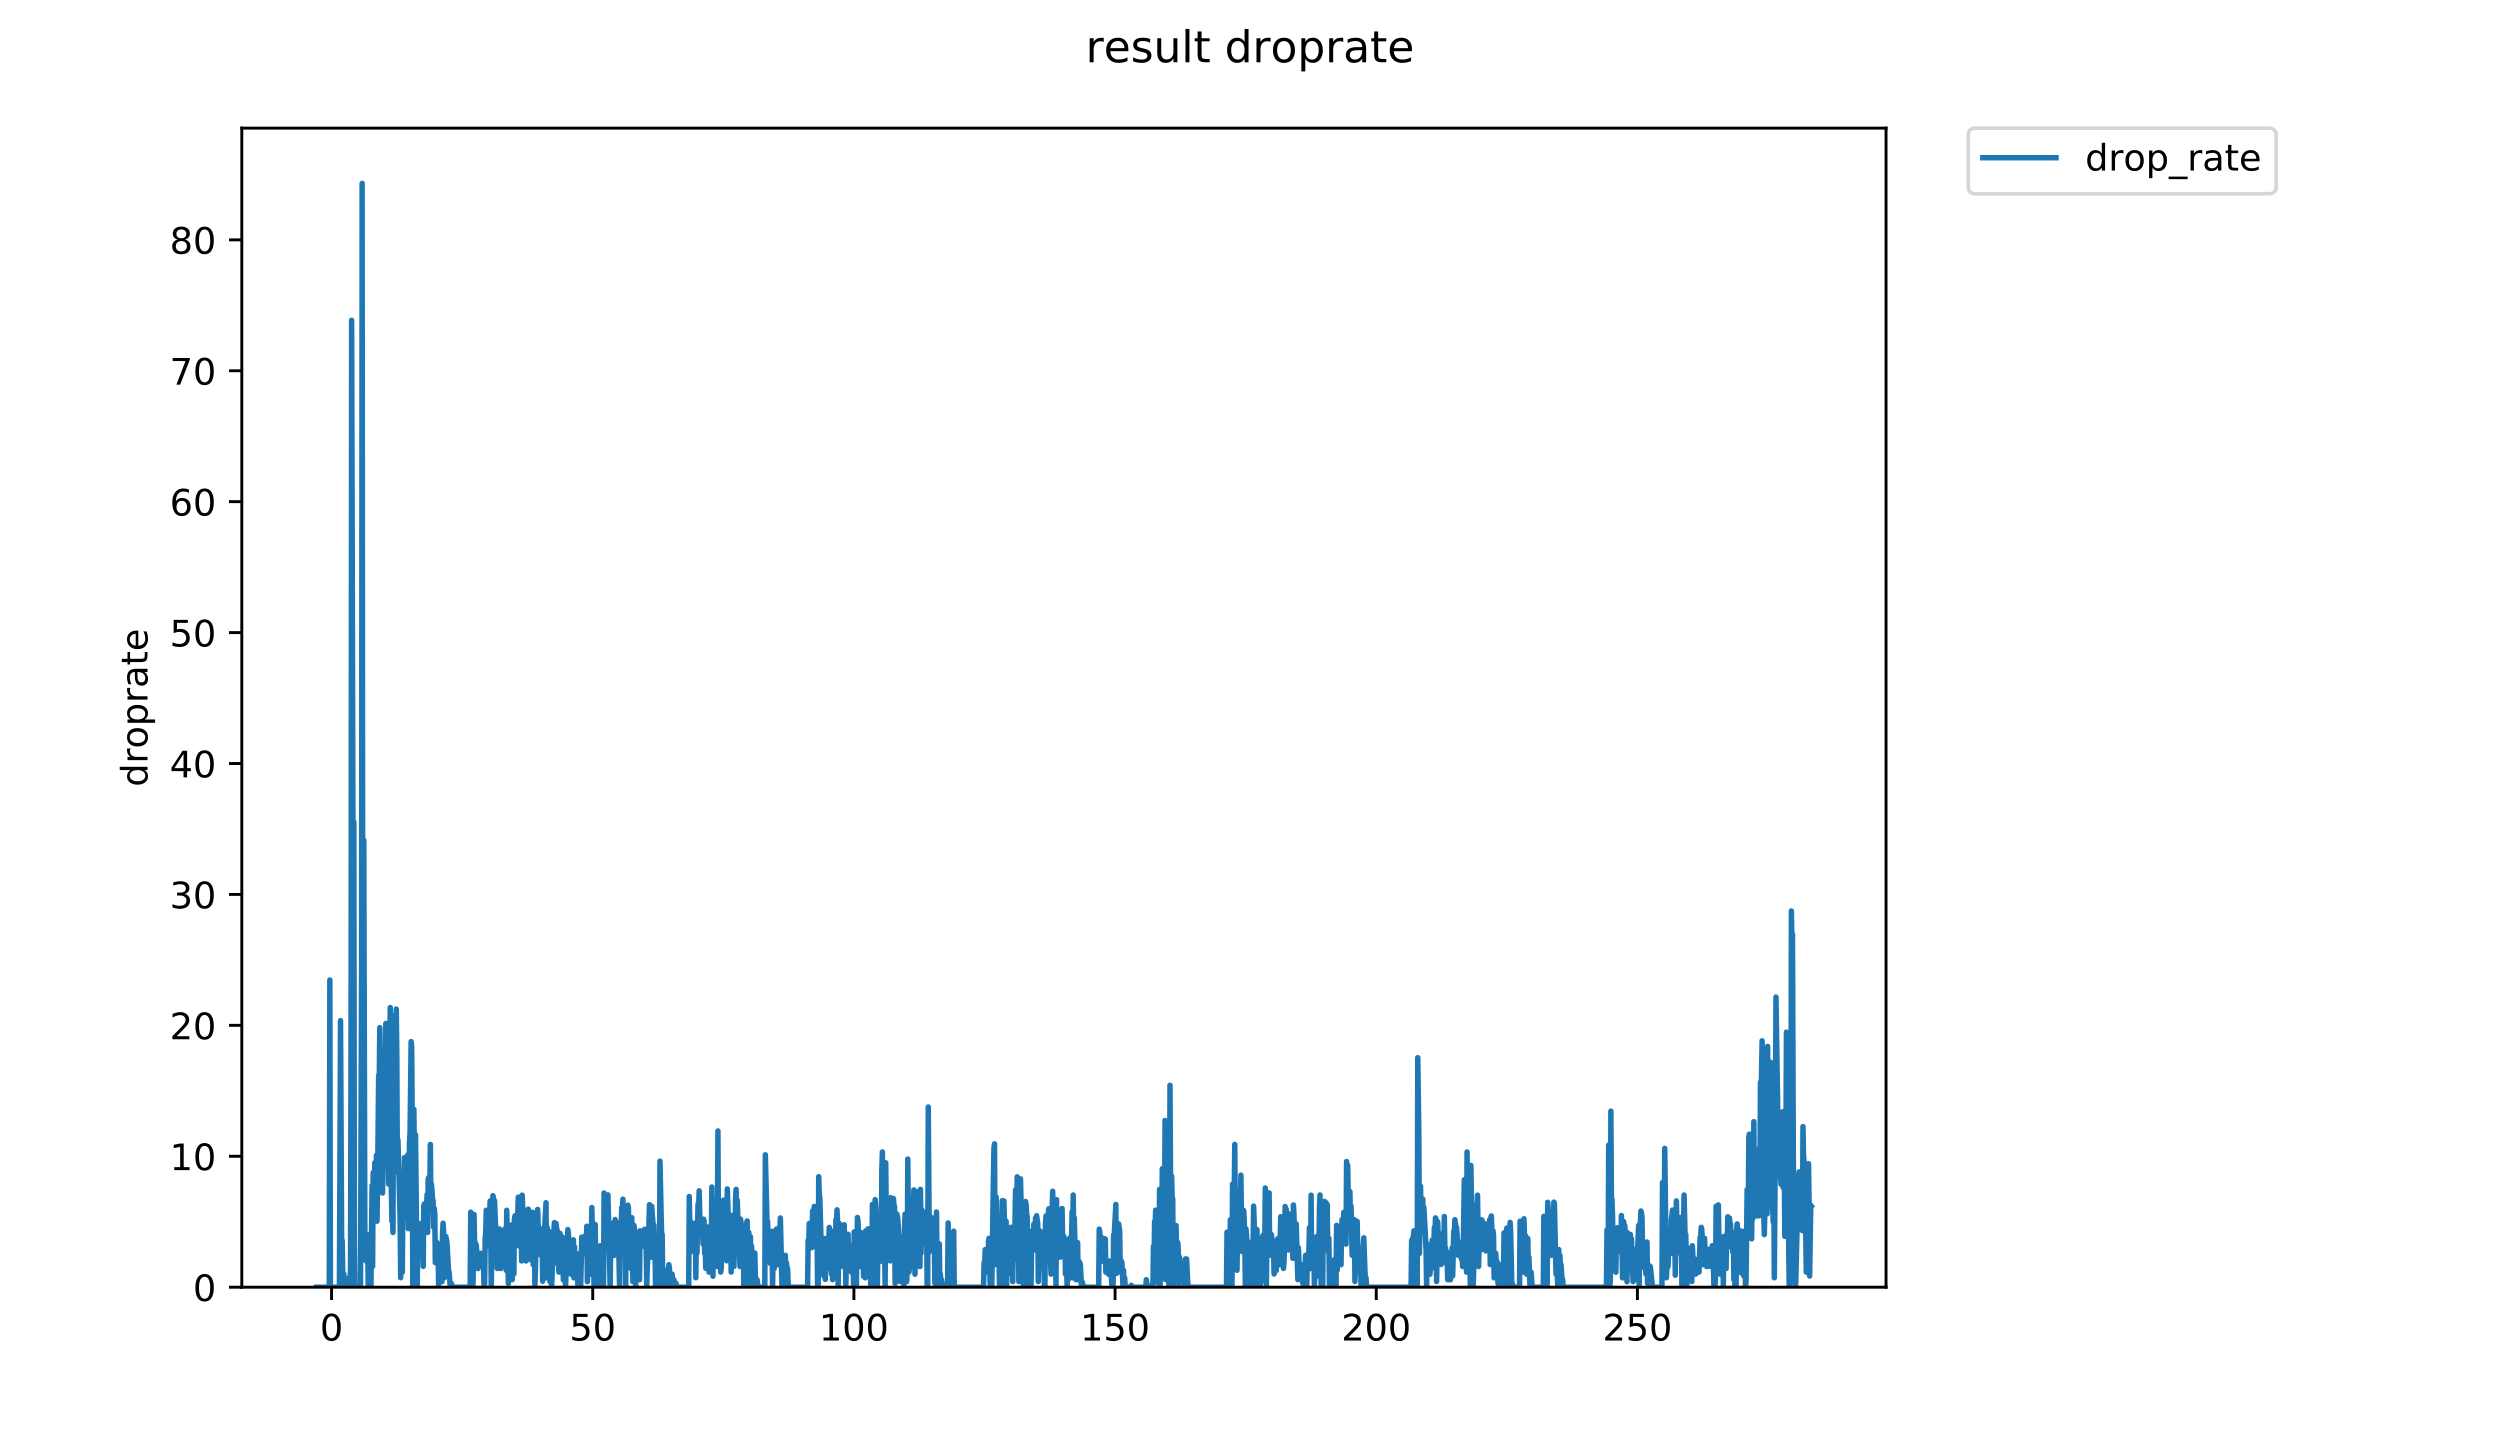 <?xml version="1.0" encoding="utf-8" standalone="no"?>
<!DOCTYPE svg PUBLIC "-//W3C//DTD SVG 1.1//EN"
  "http://www.w3.org/Graphics/SVG/1.1/DTD/svg11.dtd">
<!-- Created with matplotlib (https://matplotlib.org/) -->
<svg height="396pt" version="1.1" viewBox="0 0 684 396" width="684pt" xmlns="http://www.w3.org/2000/svg" xmlns:xlink="http://www.w3.org/1999/xlink">
 <defs>
  <style type="text/css">
*{stroke-linecap:butt;stroke-linejoin:round;}
  </style>
 </defs>
 <g id="figure_1">
  <g id="patch_1">
   <path d="M 0 396 
L 684 396 
L 684 0 
L 0 0 
z
" style="fill:#ffffff;"/>
  </g>
  <g id="axes_1">
   <g id="patch_2">
    <path d="M 66.159 352.174 
L 516.019 352.174 
L 516.019 35.062 
L 66.159 35.062 
z
" style="fill:#ffffff;"/>
   </g>
   <g id="matplotlib.axis_1">
    <g id="xtick_1">
     <g id="line2d_1">
      <defs>
       <path d="M 0 0 
L 0 3.5 
" id="mf229a79711" style="stroke:#000000;stroke-width:0.8;"/>
      </defs>
      <g>
       <use style="stroke:#000000;stroke-width:0.8;" x="90.717" xlink:href="#mf229a79711" y="352.174"/>
      </g>
     </g>
     <g id="text_1">
      <!-- 0 -->
      <defs>
       <path d="M 31.781 66.406 
Q 24.172 66.406 20.328 58.906 
Q 16.5 51.422 16.5 36.375 
Q 16.5 21.391 20.328 13.891 
Q 24.172 6.391 31.781 6.391 
Q 39.453 6.391 43.281 13.891 
Q 47.125 21.391 47.125 36.375 
Q 47.125 51.422 43.281 58.906 
Q 39.453 66.406 31.781 66.406 
z
M 31.781 74.219 
Q 44.047 74.219 50.516 64.516 
Q 56.984 54.828 56.984 36.375 
Q 56.984 17.969 50.516 8.266 
Q 44.047 -1.422 31.781 -1.422 
Q 19.531 -1.422 13.062 8.266 
Q 6.594 17.969 6.594 36.375 
Q 6.594 54.828 13.062 64.516 
Q 19.531 74.219 31.781 74.219 
z
" id="DejaVuSans-48"/>
      </defs>
      <g transform="translate(87.536 366.773)scale(0.1 -0.1)">
       <use xlink:href="#DejaVuSans-48"/>
      </g>
     </g>
    </g>
    <g id="xtick_2">
     <g id="line2d_2">
      <g>
       <use style="stroke:#000000;stroke-width:0.8;" x="162.173" xlink:href="#mf229a79711" y="352.174"/>
      </g>
     </g>
     <g id="text_2">
      <!-- 50 -->
      <defs>
       <path d="M 10.797 72.906 
L 49.516 72.906 
L 49.516 64.594 
L 19.828 64.594 
L 19.828 46.734 
Q 21.969 47.469 24.109 47.828 
Q 26.266 48.188 28.422 48.188 
Q 40.625 48.188 47.75 41.5 
Q 54.891 34.812 54.891 23.391 
Q 54.891 11.625 47.562 5.094 
Q 40.234 -1.422 26.906 -1.422 
Q 22.312 -1.422 17.547 -0.641 
Q 12.797 0.141 7.719 1.703 
L 7.719 11.625 
Q 12.109 9.234 16.797 8.062 
Q 21.484 6.891 26.703 6.891 
Q 35.156 6.891 40.078 11.328 
Q 45.016 15.766 45.016 23.391 
Q 45.016 31 40.078 35.438 
Q 35.156 39.891 26.703 39.891 
Q 22.75 39.891 18.812 39.016 
Q 14.891 38.141 10.797 36.281 
z
" id="DejaVuSans-53"/>
      </defs>
      <g transform="translate(155.81 366.773)scale(0.1 -0.1)">
       <use xlink:href="#DejaVuSans-53"/>
       <use x="63.623" xlink:href="#DejaVuSans-48"/>
      </g>
     </g>
    </g>
    <g id="xtick_3">
     <g id="line2d_3">
      <g>
       <use style="stroke:#000000;stroke-width:0.8;" x="233.628" xlink:href="#mf229a79711" y="352.174"/>
      </g>
     </g>
     <g id="text_3">
      <!-- 100 -->
      <defs>
       <path d="M 12.406 8.297 
L 28.516 8.297 
L 28.516 63.922 
L 10.984 60.406 
L 10.984 69.391 
L 28.422 72.906 
L 38.281 72.906 
L 38.281 8.297 
L 54.391 8.297 
L 54.391 0 
L 12.406 0 
z
" id="DejaVuSans-49"/>
      </defs>
      <g transform="translate(224.084 366.773)scale(0.1 -0.1)">
       <use xlink:href="#DejaVuSans-49"/>
       <use x="63.623" xlink:href="#DejaVuSans-48"/>
       <use x="127.246" xlink:href="#DejaVuSans-48"/>
      </g>
     </g>
    </g>
    <g id="xtick_4">
     <g id="line2d_4">
      <g>
       <use style="stroke:#000000;stroke-width:0.8;" x="305.084" xlink:href="#mf229a79711" y="352.174"/>
      </g>
     </g>
     <g id="text_4">
      <!-- 150 -->
      <g transform="translate(295.54 366.773)scale(0.1 -0.1)">
       <use xlink:href="#DejaVuSans-49"/>
       <use x="63.623" xlink:href="#DejaVuSans-53"/>
       <use x="127.246" xlink:href="#DejaVuSans-48"/>
      </g>
     </g>
    </g>
    <g id="xtick_5">
     <g id="line2d_5">
      <g>
       <use style="stroke:#000000;stroke-width:0.8;" x="376.54" xlink:href="#mf229a79711" y="352.174"/>
      </g>
     </g>
     <g id="text_5">
      <!-- 200 -->
      <defs>
       <path d="M 19.188 8.297 
L 53.609 8.297 
L 53.609 0 
L 7.328 0 
L 7.328 8.297 
Q 12.938 14.109 22.625 23.891 
Q 32.328 33.688 34.812 36.531 
Q 39.547 41.844 41.422 45.531 
Q 43.312 49.219 43.312 52.781 
Q 43.312 58.594 39.234 62.25 
Q 35.156 65.922 28.609 65.922 
Q 23.969 65.922 18.812 64.312 
Q 13.672 62.703 7.812 59.422 
L 7.812 69.391 
Q 13.766 71.781 18.938 73 
Q 24.125 74.219 28.422 74.219 
Q 39.75 74.219 46.484 68.547 
Q 53.219 62.891 53.219 53.422 
Q 53.219 48.922 51.531 44.891 
Q 49.859 40.875 45.406 35.406 
Q 44.188 33.984 37.641 27.219 
Q 31.109 20.453 19.188 8.297 
z
" id="DejaVuSans-50"/>
      </defs>
      <g transform="translate(366.996 366.773)scale(0.1 -0.1)">
       <use xlink:href="#DejaVuSans-50"/>
       <use x="63.623" xlink:href="#DejaVuSans-48"/>
       <use x="127.246" xlink:href="#DejaVuSans-48"/>
      </g>
     </g>
    </g>
    <g id="xtick_6">
     <g id="line2d_6">
      <g>
       <use style="stroke:#000000;stroke-width:0.8;" x="447.995" xlink:href="#mf229a79711" y="352.174"/>
      </g>
     </g>
     <g id="text_6">
      <!-- 250 -->
      <g transform="translate(438.452 366.773)scale(0.1 -0.1)">
       <use xlink:href="#DejaVuSans-50"/>
       <use x="63.623" xlink:href="#DejaVuSans-53"/>
       <use x="127.246" xlink:href="#DejaVuSans-48"/>
      </g>
     </g>
    </g>
   </g>
   <g id="matplotlib.axis_2">
    <g id="ytick_1">
     <g id="line2d_7">
      <defs>
       <path d="M 0 0 
L -3.5 0 
" id="m0afc7c6c07" style="stroke:#000000;stroke-width:0.8;"/>
      </defs>
      <g>
       <use style="stroke:#000000;stroke-width:0.8;" x="66.159" xlink:href="#m0afc7c6c07" y="352.174"/>
      </g>
     </g>
     <g id="text_7">
      <!-- 0 -->
      <g transform="translate(52.796 355.973)scale(0.1 -0.1)">
       <use xlink:href="#DejaVuSans-48"/>
      </g>
     </g>
    </g>
    <g id="ytick_2">
     <g id="line2d_8">
      <g>
       <use style="stroke:#000000;stroke-width:0.8;" x="66.159" xlink:href="#m0afc7c6c07" y="316.355"/>
      </g>
     </g>
     <g id="text_8">
      <!-- 10 -->
      <g transform="translate(46.434 320.155)scale(0.1 -0.1)">
       <use xlink:href="#DejaVuSans-49"/>
       <use x="63.623" xlink:href="#DejaVuSans-48"/>
      </g>
     </g>
    </g>
    <g id="ytick_3">
     <g id="line2d_9">
      <g>
       <use style="stroke:#000000;stroke-width:0.8;" x="66.159" xlink:href="#m0afc7c6c07" y="280.537"/>
      </g>
     </g>
     <g id="text_9">
      <!-- 20 -->
      <g transform="translate(46.434 284.336)scale(0.1 -0.1)">
       <use xlink:href="#DejaVuSans-50"/>
       <use x="63.623" xlink:href="#DejaVuSans-48"/>
      </g>
     </g>
    </g>
    <g id="ytick_4">
     <g id="line2d_10">
      <g>
       <use style="stroke:#000000;stroke-width:0.8;" x="66.159" xlink:href="#m0afc7c6c07" y="244.718"/>
      </g>
     </g>
     <g id="text_10">
      <!-- 30 -->
      <defs>
       <path d="M 40.578 39.312 
Q 47.656 37.797 51.625 33 
Q 55.609 28.219 55.609 21.188 
Q 55.609 10.406 48.188 4.484 
Q 40.766 -1.422 27.094 -1.422 
Q 22.516 -1.422 17.656 -0.516 
Q 12.797 0.391 7.625 2.203 
L 7.625 11.719 
Q 11.719 9.328 16.594 8.109 
Q 21.484 6.891 26.812 6.891 
Q 36.078 6.891 40.938 10.547 
Q 45.797 14.203 45.797 21.188 
Q 45.797 27.641 41.281 31.266 
Q 36.766 34.906 28.719 34.906 
L 20.219 34.906 
L 20.219 43.016 
L 29.109 43.016 
Q 36.375 43.016 40.234 45.922 
Q 44.094 48.828 44.094 54.297 
Q 44.094 59.906 40.109 62.906 
Q 36.141 65.922 28.719 65.922 
Q 24.656 65.922 20.016 65.031 
Q 15.375 64.156 9.812 62.312 
L 9.812 71.094 
Q 15.438 72.656 20.344 73.438 
Q 25.25 74.219 29.594 74.219 
Q 40.828 74.219 47.359 69.109 
Q 53.906 64.016 53.906 55.328 
Q 53.906 49.266 50.438 45.094 
Q 46.969 40.922 40.578 39.312 
z
" id="DejaVuSans-51"/>
      </defs>
      <g transform="translate(46.434 248.517)scale(0.1 -0.1)">
       <use xlink:href="#DejaVuSans-51"/>
       <use x="63.623" xlink:href="#DejaVuSans-48"/>
      </g>
     </g>
    </g>
    <g id="ytick_5">
     <g id="line2d_11">
      <g>
       <use style="stroke:#000000;stroke-width:0.8;" x="66.159" xlink:href="#m0afc7c6c07" y="208.899"/>
      </g>
     </g>
     <g id="text_11">
      <!-- 40 -->
      <defs>
       <path d="M 37.797 64.312 
L 12.891 25.391 
L 37.797 25.391 
z
M 35.203 72.906 
L 47.609 72.906 
L 47.609 25.391 
L 58.016 25.391 
L 58.016 17.188 
L 47.609 17.188 
L 47.609 0 
L 37.797 0 
L 37.797 17.188 
L 4.891 17.188 
L 4.891 26.703 
z
" id="DejaVuSans-52"/>
      </defs>
      <g transform="translate(46.434 212.698)scale(0.1 -0.1)">
       <use xlink:href="#DejaVuSans-52"/>
       <use x="63.623" xlink:href="#DejaVuSans-48"/>
      </g>
     </g>
    </g>
    <g id="ytick_6">
     <g id="line2d_12">
      <g>
       <use style="stroke:#000000;stroke-width:0.8;" x="66.159" xlink:href="#m0afc7c6c07" y="173.081"/>
      </g>
     </g>
     <g id="text_12">
      <!-- 50 -->
      <g transform="translate(46.434 176.88)scale(0.1 -0.1)">
       <use xlink:href="#DejaVuSans-53"/>
       <use x="63.623" xlink:href="#DejaVuSans-48"/>
      </g>
     </g>
    </g>
    <g id="ytick_7">
     <g id="line2d_13">
      <g>
       <use style="stroke:#000000;stroke-width:0.8;" x="66.159" xlink:href="#m0afc7c6c07" y="137.262"/>
      </g>
     </g>
     <g id="text_13">
      <!-- 60 -->
      <defs>
       <path d="M 33.016 40.375 
Q 26.375 40.375 22.484 35.828 
Q 18.609 31.297 18.609 23.391 
Q 18.609 15.531 22.484 10.953 
Q 26.375 6.391 33.016 6.391 
Q 39.656 6.391 43.531 10.953 
Q 47.406 15.531 47.406 23.391 
Q 47.406 31.297 43.531 35.828 
Q 39.656 40.375 33.016 40.375 
z
M 52.594 71.297 
L 52.594 62.312 
Q 48.875 64.062 45.094 64.984 
Q 41.312 65.922 37.594 65.922 
Q 27.828 65.922 22.672 59.328 
Q 17.531 52.734 16.797 39.406 
Q 19.672 43.656 24.016 45.922 
Q 28.375 48.188 33.594 48.188 
Q 44.578 48.188 50.953 41.516 
Q 57.328 34.859 57.328 23.391 
Q 57.328 12.156 50.688 5.359 
Q 44.047 -1.422 33.016 -1.422 
Q 20.359 -1.422 13.672 8.266 
Q 6.984 17.969 6.984 36.375 
Q 6.984 53.656 15.188 63.938 
Q 23.391 74.219 37.203 74.219 
Q 40.922 74.219 44.703 73.484 
Q 48.484 72.75 52.594 71.297 
z
" id="DejaVuSans-54"/>
      </defs>
      <g transform="translate(46.434 141.061)scale(0.1 -0.1)">
       <use xlink:href="#DejaVuSans-54"/>
       <use x="63.623" xlink:href="#DejaVuSans-48"/>
      </g>
     </g>
    </g>
    <g id="ytick_8">
     <g id="line2d_14">
      <g>
       <use style="stroke:#000000;stroke-width:0.8;" x="66.159" xlink:href="#m0afc7c6c07" y="101.443"/>
      </g>
     </g>
     <g id="text_14">
      <!-- 70 -->
      <defs>
       <path d="M 8.203 72.906 
L 55.078 72.906 
L 55.078 68.703 
L 28.609 0 
L 18.312 0 
L 43.219 64.594 
L 8.203 64.594 
z
" id="DejaVuSans-55"/>
      </defs>
      <g transform="translate(46.434 105.242)scale(0.1 -0.1)">
       <use xlink:href="#DejaVuSans-55"/>
       <use x="63.623" xlink:href="#DejaVuSans-48"/>
      </g>
     </g>
    </g>
    <g id="ytick_9">
     <g id="line2d_15">
      <g>
       <use style="stroke:#000000;stroke-width:0.8;" x="66.159" xlink:href="#m0afc7c6c07" y="65.624"/>
      </g>
     </g>
     <g id="text_15">
      <!-- 80 -->
      <defs>
       <path d="M 31.781 34.625 
Q 24.75 34.625 20.719 30.859 
Q 16.703 27.094 16.703 20.516 
Q 16.703 13.922 20.719 10.156 
Q 24.75 6.391 31.781 6.391 
Q 38.812 6.391 42.859 10.172 
Q 46.922 13.969 46.922 20.516 
Q 46.922 27.094 42.891 30.859 
Q 38.875 34.625 31.781 34.625 
z
M 21.922 38.812 
Q 15.578 40.375 12.031 44.719 
Q 8.5 49.078 8.5 55.328 
Q 8.5 64.062 14.719 69.141 
Q 20.953 74.219 31.781 74.219 
Q 42.672 74.219 48.875 69.141 
Q 55.078 64.062 55.078 55.328 
Q 55.078 49.078 51.531 44.719 
Q 48 40.375 41.703 38.812 
Q 48.828 37.156 52.797 32.312 
Q 56.781 27.484 56.781 20.516 
Q 56.781 9.906 50.312 4.234 
Q 43.844 -1.422 31.781 -1.422 
Q 19.734 -1.422 13.25 4.234 
Q 6.781 9.906 6.781 20.516 
Q 6.781 27.484 10.781 32.312 
Q 14.797 37.156 21.922 38.812 
z
M 18.312 54.391 
Q 18.312 48.734 21.844 45.562 
Q 25.391 42.391 31.781 42.391 
Q 38.141 42.391 41.719 45.562 
Q 45.312 48.734 45.312 54.391 
Q 45.312 60.062 41.719 63.234 
Q 38.141 66.406 31.781 66.406 
Q 25.391 66.406 21.844 63.234 
Q 18.312 60.062 18.312 54.391 
z
" id="DejaVuSans-56"/>
      </defs>
      <g transform="translate(46.434 69.424)scale(0.1 -0.1)">
       <use xlink:href="#DejaVuSans-56"/>
       <use x="63.623" xlink:href="#DejaVuSans-48"/>
      </g>
     </g>
    </g>
    <g id="text_16">
     <!-- droprate -->
     <defs>
      <path d="M 45.406 46.391 
L 45.406 75.984 
L 54.391 75.984 
L 54.391 0 
L 45.406 0 
L 45.406 8.203 
Q 42.578 3.328 38.25 0.953 
Q 33.938 -1.422 27.875 -1.422 
Q 17.969 -1.422 11.734 6.484 
Q 5.516 14.406 5.516 27.297 
Q 5.516 40.188 11.734 48.094 
Q 17.969 56 27.875 56 
Q 33.938 56 38.25 53.625 
Q 42.578 51.266 45.406 46.391 
z
M 14.797 27.297 
Q 14.797 17.391 18.875 11.75 
Q 22.953 6.109 30.078 6.109 
Q 37.203 6.109 41.297 11.75 
Q 45.406 17.391 45.406 27.297 
Q 45.406 37.203 41.297 42.844 
Q 37.203 48.484 30.078 48.484 
Q 22.953 48.484 18.875 42.844 
Q 14.797 37.203 14.797 27.297 
z
" id="DejaVuSans-100"/>
      <path d="M 41.109 46.297 
Q 39.594 47.172 37.812 47.578 
Q 36.031 48 33.891 48 
Q 26.266 48 22.188 43.047 
Q 18.109 38.094 18.109 28.812 
L 18.109 0 
L 9.078 0 
L 9.078 54.688 
L 18.109 54.688 
L 18.109 46.188 
Q 20.953 51.172 25.484 53.578 
Q 30.031 56 36.531 56 
Q 37.453 56 38.578 55.875 
Q 39.703 55.766 41.062 55.516 
z
" id="DejaVuSans-114"/>
      <path d="M 30.609 48.391 
Q 23.391 48.391 19.188 42.75 
Q 14.984 37.109 14.984 27.297 
Q 14.984 17.484 19.156 11.844 
Q 23.344 6.203 30.609 6.203 
Q 37.797 6.203 41.984 11.859 
Q 46.188 17.531 46.188 27.297 
Q 46.188 37.016 41.984 42.703 
Q 37.797 48.391 30.609 48.391 
z
M 30.609 56 
Q 42.328 56 49.016 48.375 
Q 55.719 40.766 55.719 27.297 
Q 55.719 13.875 49.016 6.219 
Q 42.328 -1.422 30.609 -1.422 
Q 18.844 -1.422 12.172 6.219 
Q 5.516 13.875 5.516 27.297 
Q 5.516 40.766 12.172 48.375 
Q 18.844 56 30.609 56 
z
" id="DejaVuSans-111"/>
      <path d="M 18.109 8.203 
L 18.109 -20.797 
L 9.078 -20.797 
L 9.078 54.688 
L 18.109 54.688 
L 18.109 46.391 
Q 20.953 51.266 25.266 53.625 
Q 29.594 56 35.594 56 
Q 45.562 56 51.781 48.094 
Q 58.016 40.188 58.016 27.297 
Q 58.016 14.406 51.781 6.484 
Q 45.562 -1.422 35.594 -1.422 
Q 29.594 -1.422 25.266 0.953 
Q 20.953 3.328 18.109 8.203 
z
M 48.688 27.297 
Q 48.688 37.203 44.609 42.844 
Q 40.531 48.484 33.406 48.484 
Q 26.266 48.484 22.188 42.844 
Q 18.109 37.203 18.109 27.297 
Q 18.109 17.391 22.188 11.75 
Q 26.266 6.109 33.406 6.109 
Q 40.531 6.109 44.609 11.75 
Q 48.688 17.391 48.688 27.297 
z
" id="DejaVuSans-112"/>
      <path d="M 34.281 27.484 
Q 23.391 27.484 19.188 25 
Q 14.984 22.516 14.984 16.5 
Q 14.984 11.719 18.141 8.906 
Q 21.297 6.109 26.703 6.109 
Q 34.188 6.109 38.703 11.406 
Q 43.219 16.703 43.219 25.484 
L 43.219 27.484 
z
M 52.203 31.203 
L 52.203 0 
L 43.219 0 
L 43.219 8.297 
Q 40.141 3.328 35.547 0.953 
Q 30.953 -1.422 24.312 -1.422 
Q 15.922 -1.422 10.953 3.297 
Q 6 8.016 6 15.922 
Q 6 25.141 12.172 29.828 
Q 18.359 34.516 30.609 34.516 
L 43.219 34.516 
L 43.219 35.406 
Q 43.219 41.609 39.141 45 
Q 35.062 48.391 27.688 48.391 
Q 23 48.391 18.547 47.266 
Q 14.109 46.141 10.016 43.891 
L 10.016 52.203 
Q 14.938 54.109 19.578 55.047 
Q 24.219 56 28.609 56 
Q 40.484 56 46.344 49.844 
Q 52.203 43.703 52.203 31.203 
z
" id="DejaVuSans-97"/>
      <path d="M 18.312 70.219 
L 18.312 54.688 
L 36.812 54.688 
L 36.812 47.703 
L 18.312 47.703 
L 18.312 18.016 
Q 18.312 11.328 20.141 9.422 
Q 21.969 7.516 27.594 7.516 
L 36.812 7.516 
L 36.812 0 
L 27.594 0 
Q 17.188 0 13.234 3.875 
Q 9.281 7.766 9.281 18.016 
L 9.281 47.703 
L 2.688 47.703 
L 2.688 54.688 
L 9.281 54.688 
L 9.281 70.219 
z
" id="DejaVuSans-116"/>
      <path d="M 56.203 29.594 
L 56.203 25.203 
L 14.891 25.203 
Q 15.484 15.922 20.484 11.062 
Q 25.484 6.203 34.422 6.203 
Q 39.594 6.203 44.453 7.469 
Q 49.312 8.734 54.109 11.281 
L 54.109 2.781 
Q 49.266 0.734 44.188 -0.344 
Q 39.109 -1.422 33.891 -1.422 
Q 20.797 -1.422 13.156 6.188 
Q 5.516 13.812 5.516 26.812 
Q 5.516 40.234 12.766 48.109 
Q 20.016 56 32.328 56 
Q 43.359 56 49.781 48.891 
Q 56.203 41.797 56.203 29.594 
z
M 47.219 32.234 
Q 47.125 39.594 43.094 43.984 
Q 39.062 48.391 32.422 48.391 
Q 24.906 48.391 20.391 44.141 
Q 15.875 39.891 15.188 32.172 
z
" id="DejaVuSans-101"/>
     </defs>
     <g transform="translate(40.354 215.236)rotate(-90)scale(0.1 -0.1)">
      <use xlink:href="#DejaVuSans-100"/>
      <use x="63.477" xlink:href="#DejaVuSans-114"/>
      <use x="104.559" xlink:href="#DejaVuSans-111"/>
      <use x="165.74" xlink:href="#DejaVuSans-112"/>
      <use x="229.217" xlink:href="#DejaVuSans-114"/>
      <use x="270.33" xlink:href="#DejaVuSans-97"/>
      <use x="331.609" xlink:href="#DejaVuSans-116"/>
      <use x="370.818" xlink:href="#DejaVuSans-101"/>
     </g>
    </g>
   </g>
   <g id="line2d_16">
    <path clip-path="url(#p50d9d98a36)" d="M 86.607 352.174 
L 90.087 352.174 
L 90.245 268.13 
L 90.397 352.174 
L 92.861 352.174 
L 93.169 279.238 
L 93.472 339.363 
L 93.624 339.382 
L 93.776 348.602 
L 93.927 349.605 
L 94.077 348.572 
L 94.228 352.174 
L 94.379 352.174 
L 94.531 350.635 
L 94.833 352.174 
L 95.296 352.174 
L 95.448 349.63 
L 95.753 352.174 
L 95.904 346.562 
L 96.056 277.169 
L 96.207 87.627 
L 96.66 264.171 
L 96.811 224.876 
L 96.961 339.805 
L 97.112 352.174 
L 98.63 352.174 
L 98.931 264.811 
L 99.081 50.163 
L 99.232 259.159 
L 99.382 232.091 
L 99.534 229.879 
L 99.835 341.351 
L 99.985 341.382 
L 100.136 344.99 
L 100.287 339.805 
L 100.437 342.41 
L 100.588 337.764 
L 100.739 352.174 
L 100.89 342.41 
L 101.04 352.174 
L 101.19 337.723 
L 101.341 338.794 
L 101.492 352.174 
L 101.795 324.344 
L 101.945 346.513 
L 102.096 320.826 
L 102.247 321.252 
L 102.397 327.951 
L 102.547 318.11 
L 102.697 333.078 
L 102.847 328.398 
L 102.998 316.098 
L 103.148 334.11 
L 103.298 323.313 
L 103.6 294.187 
L 103.751 296.832 
L 103.903 281.15 
L 104.053 316.715 
L 104.204 318.257 
L 104.356 294.517 
L 104.657 326.405 
L 104.807 315.067 
L 104.959 290.683 
L 105.112 299.559 
L 105.263 296.159 
L 105.563 280.021 
L 105.864 308.882 
L 106.015 298.652 
L 106.32 323.95 
L 106.471 290.683 
L 106.621 287.237 
L 106.771 275.678 
L 106.921 322.196 
L 107.071 325.375 
L 107.221 334.11 
L 107.371 332.505 
L 107.521 337.207 
L 107.671 287.659 
L 107.822 284.144 
L 107.972 277.746 
L 108.271 306.173 
L 108.421 276.085 
L 108.571 288.934 
L 108.721 320.645 
L 108.871 311.859 
L 109.172 321.516 
L 109.477 334.188 
L 109.627 349.586 
L 109.776 328.882 
L 109.926 329.432 
L 110.077 348.069 
L 110.227 328.364 
L 110.377 329.432 
L 110.527 333.05 
L 110.68 316.71 
L 110.832 330.714 
L 110.982 331.589 
L 111.133 320.312 
L 111.283 324.263 
L 111.582 315.941 
L 111.732 336.151 
L 112.032 312.836 
L 112.185 310.005 
L 112.485 284.982 
L 112.634 286.532 
L 112.784 306.107 
L 112.936 352.174 
L 113.085 352.174 
L 113.235 303.519 
L 113.385 315.941 
L 113.539 318.278 
L 113.689 310.489 
L 114.139 352.174 
L 114.288 341.32 
L 114.438 339.769 
L 114.588 343.387 
L 114.738 343.375 
L 115.038 335.142 
L 115.191 342.027 
L 115.341 334.651 
L 115.491 338.239 
L 115.641 335.118 
L 115.791 346.48 
L 115.941 329.917 
L 116.09 329.399 
L 116.395 336.053 
L 116.546 335.706 
L 116.845 326.811 
L 116.995 337.185 
L 117.145 322.67 
L 117.295 322.153 
L 117.596 324.503 
L 117.747 313.118 
L 117.898 329.595 
L 118.049 324.061 
L 118.35 328.021 
L 118.501 328.535 
L 118.652 335.776 
L 118.803 330.59 
L 118.953 332.074 
L 119.104 345.465 
L 119.405 339.823 
L 119.556 340.303 
L 119.707 341.94 
L 119.859 341.94 
L 120.01 352.174 
L 120.162 343.475 
L 120.313 345.522 
L 120.465 340.371 
L 120.616 343.999 
L 120.767 341.382 
L 120.918 350.637 
L 121.069 337.785 
L 121.219 334.677 
L 121.371 336.845 
L 121.523 349.616 
L 121.674 342.254 
L 121.827 341.535 
L 121.978 338.319 
L 122.282 339.841 
L 122.734 348.069 
L 122.885 348.069 
L 123.187 352.174 
L 123.338 351.148 
L 123.49 351.149 
L 123.792 352.174 
L 128.64 352.174 
L 128.791 331.648 
L 129.094 341.969 
L 129.247 339.679 
L 129.401 352.174 
L 129.705 332.275 
L 129.857 340.965 
L 130.009 339.928 
L 130.162 340.505 
L 130.313 340.637 
L 130.464 342.977 
L 130.615 343.463 
L 130.767 347.079 
L 130.919 342.99 
L 131.071 346.546 
L 131.222 345.513 
L 131.373 342.95 
L 131.528 342.897 
L 131.831 345.484 
L 131.982 343.952 
L 132.285 346.043 
L 132.436 352.174 
L 132.587 352.174 
L 132.738 338.832 
L 132.889 337.292 
L 133.04 331.135 
L 133.191 338.319 
L 133.493 340.885 
L 133.644 338.832 
L 133.795 334.213 
L 133.946 333.16 
L 134.097 328.602 
L 134.248 335.191 
L 134.399 352.174 
L 134.852 327.137 
L 135.004 327.578 
L 135.155 329.627 
L 135.306 328.535 
L 136.062 347.05 
L 136.213 338.417 
L 136.365 336.845 
L 136.516 337.764 
L 136.667 336.243 
L 136.97 347.079 
L 137.126 338.186 
L 137.276 342.924 
L 137.426 342.354 
L 137.576 342.884 
L 137.883 336.709 
L 138.033 337.785 
L 138.183 336.197 
L 138.485 347.556 
L 138.636 331.135 
L 139.089 351.149 
L 139.241 340.933 
L 139.392 340.422 
L 139.543 337.744 
L 139.695 339.4 
L 139.995 335.118 
L 140.145 350.11 
L 140.295 336.151 
L 140.595 348.561 
L 140.746 333.647 
L 140.897 332.646 
L 141.048 333.214 
L 141.35 336.243 
L 141.501 336.779 
L 141.803 327.542 
L 141.954 330.108 
L 142.106 340.933 
L 142.411 331.736 
L 142.562 333.7 
L 142.713 344.99 
L 142.864 326.993 
L 143.317 336.757 
L 143.468 334.213 
L 143.619 336.757 
L 143.77 335.823 
L 143.921 344.99 
L 144.072 343.964 
L 144.223 334.213 
L 144.526 330.829 
L 144.677 331.165 
L 144.828 338.319 
L 144.981 336.954 
L 145.135 344.639 
L 145.287 341.784 
L 145.439 335.408 
L 145.59 339.382 
L 145.742 331.706 
L 145.893 346.034 
L 146.044 336.779 
L 146.195 334.752 
L 146.347 351.662 
L 146.499 347.589 
L 146.651 337.867 
L 146.802 341.955 
L 147.108 330.896 
L 147.261 335.985 
L 147.412 335.706 
L 147.565 341.52 
L 147.717 342.48 
L 147.871 338.572 
L 148.022 343.475 
L 148.173 336.266 
L 148.327 337.482 
L 148.477 350.546 
L 148.628 341.413 
L 148.781 340.455 
L 149.39 329.065 
L 149.542 349.616 
L 149.693 335.847 
L 149.844 336.757 
L 149.995 340.388 
L 150.149 337.565 
L 150.301 342.346 
L 150.452 350.635 
L 150.602 337.093 
L 150.917 352.174 
L 151.372 340.388 
L 151.682 334.51 
L 151.985 345.513 
L 152.136 334.752 
L 152.287 336.266 
L 152.441 336.535 
L 152.749 344.136 
L 152.9 348.045 
L 153.208 337.44 
L 153.362 338.553 
L 153.666 344.114 
L 153.817 338.378 
L 153.971 341.595 
L 154.131 350.222 
L 154.282 343.055 
L 154.433 343.425 
L 154.585 343.475 
L 154.739 352.174 
L 155.047 342.099 
L 155.206 341.505 
L 155.358 336.402 
L 155.512 337.565 
L 155.664 340.455 
L 155.815 345.541 
L 155.967 343.525 
L 156.118 343.928 
L 156.272 348.643 
L 156.425 341.595 
L 156.728 339.418 
L 156.884 339.222 
L 157.036 349.623 
L 157.19 341.091 
L 157.342 349.134 
L 157.648 344.542 
L 157.8 345.081 
L 157.954 345.101 
L 158.106 352.174 
L 158.564 342.937 
L 158.715 345.493 
L 158.868 352.174 
L 159.171 338.456 
L 159.48 341.138 
L 159.633 341.06 
L 159.787 339.094 
L 159.939 339.963 
L 160.092 343.093 
L 160.245 337.989 
L 160.395 340.32 
L 160.549 335.503 
L 160.704 350.675 
L 160.856 339.876 
L 161.158 338.378 
L 161.309 337.785 
L 161.462 337.948 
L 161.615 348.638 
L 161.924 330.389 
L 162.229 343.549 
L 162.382 344.057 
L 162.535 352.174 
L 162.685 337.806 
L 162.839 335.022 
L 162.991 344.499 
L 163.296 342.95 
L 163.447 344.499 
L 163.601 352.174 
L 163.906 341.52 
L 164.208 340.836 
L 164.36 343.475 
L 164.512 348.623 
L 164.664 348.086 
L 164.817 349.117 
L 164.97 352.174 
L 165.122 352.174 
L 165.272 326.405 
L 165.424 331.195 
L 165.576 340.933 
L 165.726 340.868 
L 165.878 328.602 
L 166.028 333.105 
L 166.18 327.613 
L 166.33 326.921 
L 166.938 352.174 
L 167.091 340.981 
L 167.242 342.937 
L 167.392 342.396 
L 167.543 334.702 
L 167.694 335.288 
L 167.998 343.5 
L 168.15 334.777 
L 168.301 333.674 
L 168.452 337.271 
L 168.603 334.265 
L 168.755 336.357 
L 168.905 335.167 
L 169.057 338.908 
L 169.209 337.928 
L 169.512 352.174 
L 169.662 338.259 
L 169.813 336.22 
L 169.964 335.776 
L 170.117 330.358 
L 170.269 334.29 
L 170.42 328.09 
L 170.573 331.909 
L 170.729 340.7 
L 171.032 334.316 
L 171.184 352.174 
L 171.334 334.136 
L 171.486 334.752 
L 171.636 334.058 
L 171.788 329.724 
L 171.939 330.59 
L 172.09 343.425 
L 172.245 333.664 
L 172.397 337.44 
L 172.551 347.028 
L 172.853 333.16 
L 173.159 350.643 
L 173.31 337.271 
L 173.461 335.288 
L 173.765 337.419 
L 173.917 352.174 
L 174.07 344.564 
L 174.223 343.055 
L 174.375 339.002 
L 174.526 342.871 
L 174.677 342.95 
L 174.828 339.876 
L 174.98 350.13 
L 175.131 336.757 
L 175.282 337.826 
L 175.433 340.901 
L 175.585 340.917 
L 175.887 337.887 
L 176.038 338.279 
L 176.34 336.334 
L 176.491 337.764 
L 176.643 341.474 
L 176.795 341.429 
L 176.946 351.662 
L 177.248 342.382 
L 177.399 339.841 
L 177.701 329.595 
L 177.855 329.917 
L 178.006 332.674 
L 178.157 343.975 
L 178.308 330.045 
L 178.759 336.22 
L 178.91 335.167 
L 179.061 342.924 
L 179.211 341.881 
L 179.363 352.174 
L 179.514 338.832 
L 179.664 340.338 
L 179.815 338.299 
L 179.965 339.805 
L 180.417 352.174 
L 180.568 317.693 
L 180.872 331.648 
L 181.024 337.887 
L 181.174 337.744 
L 181.324 351.635 
L 181.474 348.045 
L 181.625 348.051 
L 181.775 351.142 
L 182.076 347.542 
L 182.392 349.246 
L 182.55 348.254 
L 182.701 352.174 
L 183.002 346.007 
L 183.153 347.02 
L 183.454 351.659 
L 183.606 351.155 
L 183.758 348.602 
L 183.911 348.628 
L 184.064 351.667 
L 184.368 350.122 
L 184.519 350.637 
L 184.669 352.174 
L 184.97 351.14 
L 185.121 352.174 
L 188.431 352.174 
L 188.581 327.365 
L 188.731 335.634 
L 188.88 334.136 
L 189.03 342.354 
L 189.18 340.787 
L 189.33 342.382 
L 189.481 341.867 
L 189.783 337.25 
L 189.934 338.339 
L 190.234 334.601 
L 190.384 349.59 
L 190.534 335.611 
L 190.684 342.871 
L 190.991 329.376 
L 191.143 330.559 
L 191.293 325.814 
L 191.593 337.723 
L 191.894 335.706 
L 192.196 334.239 
L 192.346 340.338 
L 192.496 333.567 
L 192.646 334.11 
L 192.797 342.924 
L 192.947 340.82 
L 193.097 347.006 
L 193.247 337.723 
L 193.397 335.658 
L 193.548 336.243 
L 193.699 345 
L 193.851 335.847 
L 194.002 348.051 
L 194.156 341.122 
L 194.307 340.885 
L 194.457 336.713 
L 194.608 341.514 
L 194.759 324.78 
L 194.909 343.94 
L 195.064 349.168 
L 195.218 335.022 
L 195.371 338.009 
L 195.521 332.103 
L 195.671 331.5 
L 195.822 328.501 
L 196.122 346.489 
L 196.272 336.151 
L 196.425 309.436 
L 196.578 340.066 
L 196.731 332.977 
L 196.885 337.503 
L 197.034 337.723 
L 197.184 348.039 
L 197.335 347.02 
L 197.635 334.601 
L 197.938 328.363 
L 198.089 340.371 
L 198.24 330.59 
L 198.54 339.253 
L 198.69 333.567 
L 198.839 344.938 
L 198.99 325.297 
L 199.291 333.7 
L 199.443 334.29 
L 199.594 341.413 
L 199.744 334.651 
L 199.895 336.735 
L 200.045 348.039 
L 200.345 332.533 
L 200.495 335.118 
L 200.645 332.533 
L 200.795 346.497 
L 200.945 338.259 
L 201.096 340.852 
L 201.247 328.056 
L 201.398 325.413 
L 201.548 338.239 
L 201.698 328.398 
L 201.998 336.151 
L 202.151 337.989 
L 202.451 346.497 
L 202.601 333.54 
L 202.75 334.601 
L 202.901 338.299 
L 203.054 338.456 
L 203.205 338.212 
L 203.355 337.163 
L 203.504 352.174 
L 203.658 339.002 
L 203.812 338.128 
L 203.964 340.901 
L 204.114 338.729 
L 204.263 334.766 
L 204.413 334.058 
L 204.713 351.14 
L 204.863 337.185 
L 205.166 342.95 
L 205.317 338.358 
L 205.469 348.587 
L 205.62 340.901 
L 205.92 351.657 
L 206.52 342.83 
L 206.67 349.594 
L 206.971 350.624 
L 207.121 350.116 
L 207.423 352.174 
L 209.249 352.174 
L 209.401 315.947 
L 209.856 334.777 
L 210.007 334.213 
L 210.159 338.378 
L 210.31 336.845 
L 210.769 345.68 
L 210.921 343.574 
L 211.073 343.5 
L 211.225 336.889 
L 211.377 352.174 
L 211.528 341.926 
L 211.679 340.338 
L 211.83 346.998 
L 211.982 337.335 
L 212.287 343.055 
L 212.438 336.266 
L 212.594 342.183 
L 212.75 339.72 
L 213.054 346.051 
L 213.508 333.241 
L 213.963 352.174 
L 214.114 347.057 
L 214.265 347.065 
L 214.417 347.562 
L 214.569 349.623 
L 214.72 349.108 
L 214.872 343.463 
L 215.025 352.174 
L 215.176 345.503 
L 215.328 347.569 
L 215.479 347.065 
L 215.631 351.151 
L 215.782 352.174 
L 220.956 352.174 
L 221.107 339.363 
L 221.258 340.371 
L 221.409 334.727 
L 221.711 339.363 
L 221.862 336.266 
L 222.013 341.382 
L 222.17 339.275 
L 222.326 331.309 
L 222.484 334.462 
L 222.635 332.868 
L 222.786 330.077 
L 222.938 339.911 
L 223.089 339.911 
L 223.24 338.339 
L 223.392 341.398 
L 223.543 335.312 
L 223.695 352.174 
L 223.847 352.174 
L 223.999 321.941 
L 224.15 326.589 
L 224.302 327.648 
L 224.605 338.378 
L 224.757 339.418 
L 224.908 342.438 
L 225.059 338.851 
L 225.21 338.813 
L 225.361 349.1 
L 225.665 339.928 
L 225.818 350.033 
L 225.97 338.87 
L 226.273 340.965 
L 226.426 347.086 
L 226.577 346.529 
L 226.88 335.823 
L 227.032 337.163 
L 227.487 348.602 
L 227.638 336.845 
L 227.789 350.119 
L 227.941 345.532 
L 228.095 344.607 
L 228.247 339.002 
L 228.401 340.066 
L 228.555 348.577 
L 228.705 333.7 
L 228.856 335.706 
L 229.006 331.013 
L 229.157 334.162 
L 229.308 352.174 
L 229.612 334.727 
L 229.914 340.852 
L 230.064 337.744 
L 230.215 341.367 
L 230.365 337.25 
L 230.666 346.513 
L 230.817 335.753 
L 230.97 335.092 
L 231.121 341.413 
L 231.273 340.388 
L 231.424 352.174 
L 231.575 342.911 
L 231.876 341.593 
L 232.027 337.702 
L 232.181 347.647 
L 232.335 340.604 
L 232.49 347.659 
L 232.795 340.868 
L 232.945 348.069 
L 233.096 345.493 
L 233.246 345.999 
L 233.397 343.928 
L 233.548 352.174 
L 233.7 337.054 
L 234 341.852 
L 234.15 339.787 
L 234.3 352.174 
L 234.601 333.105 
L 234.751 334.136 
L 234.902 337.744 
L 235.053 346.546 
L 235.355 340.868 
L 235.505 343.94 
L 235.656 337.25 
L 235.807 340.388 
L 235.959 339.946 
L 236.111 337.419 
L 236.27 349.226 
L 236.422 339.454 
L 236.573 341.984 
L 236.724 349.601 
L 236.875 336.757 
L 237.025 345.999 
L 237.175 336.668 
L 237.326 338.755 
L 237.476 336.22 
L 237.627 336.197 
L 238.081 340.933 
L 238.233 352.174 
L 238.536 352.174 
L 238.686 329.53 
L 238.837 331.589 
L 238.987 330.528 
L 239.138 338.299 
L 239.29 337.292 
L 239.442 328.227 
L 239.594 329.66 
L 239.745 333.214 
L 240.046 351.66 
L 240.197 340.355 
L 240.347 341.867 
L 240.497 339.805 
L 240.648 341.867 
L 240.805 338.798 
L 240.96 338.225 
L 241.112 345.051 
L 241.266 319.978 
L 241.417 315.173 
L 241.72 338.889 
L 241.87 334.702 
L 242.021 340.885 
L 242.175 352.174 
L 242.327 318.134 
L 242.631 344.057 
L 242.784 332.922 
L 242.935 337.314 
L 243.088 336.889 
L 243.24 332.84 
L 243.392 342.493 
L 243.543 344.99 
L 243.695 327.683 
L 243.845 328.535 
L 243.996 336.243 
L 244.296 329.465 
L 244.447 327.917 
L 244.597 330.013 
L 244.747 330.013 
L 244.898 351.142 
L 245.048 332.618 
L 245.199 335.167 
L 245.35 332.132 
L 245.501 332.674 
L 245.651 333.647 
L 245.952 338.774 
L 246.102 338.279 
L 246.253 350.608 
L 246.403 339.823 
L 246.557 341.06 
L 246.711 350.156 
L 247.012 341.367 
L 247.165 342.013 
L 247.315 352.174 
L 247.466 336.22 
L 247.617 332.189 
L 247.768 335.167 
L 248.069 350.63 
L 248.22 347.02 
L 248.372 317.118 
L 248.674 348.057 
L 248.825 347.043 
L 248.976 336.243 
L 249.126 333.7 
L 249.277 340.303 
L 249.429 332.331 
L 249.58 340.371 
L 250.033 325.566 
L 250.183 332.132 
L 250.337 348.633 
L 250.638 332.59 
L 250.789 326.04 
L 250.94 328.569 
L 251.091 328.535 
L 251.392 333.674 
L 251.543 329.595 
L 251.694 346.521 
L 251.844 325.413 
L 251.995 342.884 
L 252.148 330.866 
L 252.299 335.216 
L 252.449 331.618 
L 252.6 331.529 
L 252.75 335.191 
L 252.904 333.482 
L 253.055 340.355 
L 253.206 332.189 
L 253.356 332.618 
L 253.507 331.589 
L 253.661 352.174 
L 253.816 352.174 
L 253.97 302.873 
L 254.272 342.424 
L 254.422 341.867 
L 254.573 333.594 
L 254.724 333.16 
L 254.874 333.133 
L 255.029 334.038 
L 255.18 336.312 
L 255.481 337.25 
L 255.632 340.82 
L 255.782 351.146 
L 256.083 334.651 
L 256.234 331.618 
L 256.385 352.174 
L 256.695 340.151 
L 256.845 340.836 
L 256.996 340.347 
L 257.147 352.174 
L 257.298 348.577 
L 257.448 352.174 
L 257.599 350.116 
L 257.903 351.67 
L 258.057 352.174 
L 259.261 352.174 
L 259.412 334.594 
L 259.563 352.174 
L 260.783 352.174 
L 260.933 336.839 
L 261.085 352.174 
L 269.093 352.174 
L 269.244 345.484 
L 269.396 346.546 
L 269.546 341.896 
L 269.696 344.444 
L 269.846 343.916 
L 269.997 343.904 
L 270.147 343.4 
L 270.297 348.057 
L 270.447 339.734 
L 270.598 338.794 
L 270.749 342.924 
L 270.899 351.66 
L 271.05 343.494 
L 271.2 352.174 
L 271.35 352.174 
L 271.8 322.282 
L 271.95 313.981 
L 272.101 312.949 
L 272.252 346.025 
L 272.403 339.841 
L 272.554 327.542 
L 272.704 334.162 
L 272.855 333.105 
L 273.005 341.351 
L 273.156 337.934 
L 273.309 342.507 
L 273.46 352.174 
L 273.611 342.424 
L 273.765 342.616 
L 273.917 352.174 
L 274.218 328.501 
L 274.369 332.59 
L 274.671 328.569 
L 274.821 334.651 
L 274.972 335.776 
L 275.123 342.95 
L 275.274 334.136 
L 275.424 352.174 
L 275.576 339.841 
L 275.877 336.757 
L 276.028 337.826 
L 276.181 335.962 
L 276.332 340.388 
L 276.484 339.382 
L 276.635 335.776 
L 276.787 348.592 
L 276.938 337.826 
L 277.089 350.635 
L 277.24 335.776 
L 277.392 338.358 
L 277.543 344.499 
L 277.847 325.566 
L 278.15 339.4 
L 278.302 321.984 
L 278.453 324.071 
L 278.755 350.635 
L 278.907 342.452 
L 279.058 323.437 
L 279.21 322.538 
L 279.512 336.243 
L 279.67 337.434 
L 279.822 340.965 
L 279.973 352.174 
L 280.125 340.901 
L 280.276 343.987 
L 280.583 328.727 
L 280.737 329.504 
L 280.888 332.246 
L 281.038 332.855 
L 281.342 352.174 
L 281.492 336.757 
L 281.795 337.847 
L 281.946 337.377 
L 282.097 351.657 
L 282.249 339.946 
L 282.403 337.867 
L 282.557 337.503 
L 282.708 338.908 
L 282.86 334.893 
L 283.164 341.984 
L 283.316 333.241 
L 283.467 333.727 
L 283.618 332.618 
L 283.92 334.777 
L 284.072 350.639 
L 284.224 340.439 
L 284.376 345.021 
L 284.526 336.757 
L 284.678 345.01 
L 284.981 347.065 
L 285.132 344.477 
L 285.283 344.466 
L 285.434 339.876 
L 285.585 341.926 
L 285.736 352.174 
L 285.887 352.174 
L 286.038 334.752 
L 286.189 332.674 
L 286.34 340.885 
L 286.491 340.371 
L 286.643 333.727 
L 286.951 330.714 
L 287.102 339.876 
L 287.254 339.418 
L 287.559 348.597 
L 287.861 331.195 
L 288.012 325.928 
L 288.466 345.532 
L 288.617 333.214 
L 288.921 351.662 
L 289.073 328.227 
L 289.228 339.131 
L 289.382 338.61 
L 289.684 343.964 
L 289.835 339.876 
L 289.986 339.121 
L 290.137 343.952 
L 290.591 330.652 
L 290.744 340.505 
L 290.895 339.928 
L 291.052 338.225 
L 291.209 340.333 
L 291.362 339.076 
L 291.513 348.582 
L 291.664 346.025 
L 291.815 346.529 
L 291.966 352.174 
L 292.117 341.926 
L 292.268 350.122 
L 292.42 339.382 
L 292.572 338.87 
L 292.874 338.813 
L 293.024 338.279 
L 293.175 338.813 
L 293.325 331.529 
L 293.476 349.605 
L 293.626 326.957 
L 293.777 337.228 
L 293.928 333.187 
L 294.23 345.522 
L 294.381 350.124 
L 294.532 341.398 
L 294.683 344.477 
L 294.836 339.981 
L 294.988 350.139 
L 295.14 345 
L 295.29 345.493 
L 295.441 345.493 
L 295.592 346.016 
L 295.893 352.174 
L 296.044 350.63 
L 296.498 352.174 
L 300.593 352.174 
L 300.744 336.289 
L 300.894 337.032 
L 301.047 341.535 
L 301.198 338.299 
L 301.348 344.444 
L 301.5 343.475 
L 301.652 345.031 
L 301.805 345.101 
L 301.956 343.438 
L 302.107 343.45 
L 302.259 338.908 
L 302.413 339.039 
L 302.565 348.081 
L 302.716 346.562 
L 302.868 347.562 
L 303.019 347.569 
L 303.171 346.043 
L 303.324 348.628 
L 303.475 345.01 
L 303.626 348.577 
L 303.778 346.051 
L 303.929 349.104 
L 304.081 349.113 
L 304.233 352.174 
L 304.535 352.174 
L 304.686 337.867 
L 304.837 338.299 
L 305.291 329.53 
L 305.443 348.409 
L 305.594 335.776 
L 305.746 336.289 
L 305.897 338.832 
L 306.049 334.851 
L 306.351 336.779 
L 306.502 348.063 
L 306.652 344.959 
L 306.803 345 
L 306.954 345.474 
L 307.255 352.174 
L 307.406 347.556 
L 307.557 352.174 
L 307.708 349.608 
L 307.859 352.174 
L 309.37 352.174 
L 309.521 351.658 
L 309.672 352.174 
L 313.473 352.174 
L 313.625 350.127 
L 313.927 352.174 
L 314.982 352.174 
L 315.133 351.66 
L 315.284 352.174 
L 315.437 352.174 
L 315.589 340.965 
L 315.741 347.602 
L 315.892 334.162 
L 316.042 335.191 
L 316.193 331.104 
L 316.344 338.279 
L 316.494 337.764 
L 316.645 337.826 
L 316.947 351.143 
L 317.097 349.086 
L 317.248 325.413 
L 317.398 352.174 
L 317.549 334.702 
L 317.7 331.104 
L 317.85 337.744 
L 318.001 319.752 
L 318.152 338.279 
L 318.453 332.074 
L 318.604 337.764 
L 318.755 306.568 
L 318.906 350.122 
L 319.056 308.367 
L 319.207 349.082 
L 319.51 332.59 
L 319.66 329.563 
L 319.81 352.174 
L 319.96 352.174 
L 320.11 296.949 
L 320.261 322.325 
L 320.412 328.535 
L 320.562 321.811 
L 320.713 327.917 
L 320.864 328.021 
L 321.015 352.174 
L 321.166 340.371 
L 321.317 339.308 
L 321.627 348.075 
L 321.778 335.312 
L 321.929 344.885 
L 322.08 343.45 
L 322.233 339.981 
L 322.383 341.896 
L 322.534 351.657 
L 322.684 343.916 
L 322.834 344.959 
L 322.984 348.051 
L 323.284 348.045 
L 323.435 349.077 
L 323.585 348.045 
L 323.735 348.567 
L 324.19 352.174 
L 324.341 344.444 
L 324.495 346.617 
L 324.645 344.466 
L 324.949 350.65 
L 325.1 352.174 
L 335.56 352.174 
L 335.714 337.124 
L 335.864 337.521 
L 336.015 346.505 
L 336.169 348.138 
L 336.319 342.924 
L 336.47 350.632 
L 336.621 333.7 
L 336.773 349.619 
L 336.923 352.174 
L 337.074 352.174 
L 337.225 323.991 
L 337.375 326.993 
L 337.531 339.702 
L 337.834 313.118 
L 337.985 335.216 
L 338.136 331.736 
L 338.287 325.528 
L 338.438 347.542 
L 338.589 337.377 
L 338.747 339.329 
L 338.899 335.384 
L 339.052 339.998 
L 339.203 328.602 
L 339.354 333.647 
L 339.505 321.516 
L 339.81 342.424 
L 339.967 336.795 
L 340.12 335.893 
L 340.271 331.195 
L 340.423 333.738 
L 340.577 340.1 
L 340.729 352.174 
L 340.879 336.197 
L 341.03 337.764 
L 341.333 342.396 
L 341.634 339.823 
L 341.784 351.658 
L 341.935 340.836 
L 342.086 344.455 
L 342.241 341.669 
L 342.391 348.069 
L 342.543 342.438 
L 342.693 351.66 
L 342.994 329.981 
L 343.144 334.136 
L 343.295 348.063 
L 343.446 346.016 
L 343.597 339.327 
L 343.748 338.813 
L 343.903 336.402 
L 344.054 352.174 
L 344.205 341.867 
L 344.356 339.4 
L 344.508 338.832 
L 344.809 352.174 
L 344.96 344.444 
L 345.111 350.639 
L 345.263 338.927 
L 345.414 338.774 
L 345.568 337.989 
L 345.719 338.358 
L 345.873 343.093 
L 346.027 341.107 
L 346.178 325.054 
L 346.48 351.659 
L 346.63 339.841 
L 346.932 336.289 
L 347.233 326.368 
L 347.383 342.45 
L 347.534 343.438 
L 347.835 337.744 
L 348.29 341.351 
L 348.44 341.867 
L 348.59 348.561 
L 348.891 347.529 
L 349.194 347.575 
L 349.345 339.363 
L 349.496 340.846 
L 349.647 338.87 
L 349.799 340.933 
L 349.95 340.371 
L 350.101 346.025 
L 350.405 332.895 
L 350.556 333.16 
L 350.707 333.7 
L 350.858 336.289 
L 351.159 347.035 
L 351.31 344.948 
L 351.461 340.112 
L 351.612 330.108 
L 351.763 331.104 
L 351.915 330.866 
L 352.218 338.813 
L 352.369 339.787 
L 352.521 341.998 
L 352.672 334.188 
L 352.823 332.161 
L 352.974 336.757 
L 353.124 336.266 
L 353.426 332.562 
L 353.576 335.658 
L 353.729 344.285 
L 353.88 329.692 
L 354.031 332.218 
L 354.183 339.876 
L 354.334 336.801 
L 354.485 339.858 
L 354.637 334.851 
L 355.09 350.116 
L 355.24 341.367 
L 355.543 348.081 
L 355.694 348.587 
L 355.996 346.016 
L 356.298 350.122 
L 356.449 351.145 
L 356.751 346.546 
L 356.902 351.148 
L 357.204 343.45 
L 357.357 343.549 
L 357.509 352.174 
L 357.66 346.537 
L 357.81 347.536 
L 358.112 342.438 
L 358.264 335.823 
L 358.415 343.975 
L 358.566 345.503 
L 358.717 326.993 
L 358.868 347.05 
L 359.019 339.858 
L 359.17 345.493 
L 359.472 343.987 
L 359.624 351.659 
L 359.929 342.964 
L 360.08 343.45 
L 360.231 338.319 
L 360.382 341.911 
L 360.533 349.095 
L 360.836 345.01 
L 360.997 330.333 
L 361.15 326.95 
L 361.301 333.241 
L 361.451 352.174 
L 361.601 333.594 
L 361.752 352.174 
L 361.908 352.174 
L 362.061 328.935 
L 362.217 337.25 
L 362.369 328.703 
L 362.519 335.167 
L 362.822 329.082 
L 362.972 329.563 
L 363.123 329.627 
L 363.275 340.917 
L 363.426 342.424 
L 363.577 338.832 
L 363.728 352.174 
L 363.879 345 
L 364.03 345.503 
L 364.182 347.065 
L 364.332 350.63 
L 364.482 348.057 
L 364.634 347.569 
L 364.784 352.174 
L 364.936 345 
L 365.089 344.607 
L 365.24 346.521 
L 365.39 345.465 
L 365.541 352.174 
L 365.693 335.264 
L 365.844 347.562 
L 366.148 339.893 
L 366.3 337.806 
L 366.451 340.901 
L 366.602 340.917 
L 366.905 346.025 
L 367.056 335.753 
L 367.206 333.647 
L 367.357 337.785 
L 367.509 336.379 
L 367.661 331.706 
L 367.812 333.214 
L 367.967 333.217 
L 368.119 339.271 
L 368.27 340.388 
L 368.421 317.792 
L 368.572 321.384 
L 368.723 318.819 
L 369.027 334.467 
L 369.185 331.538 
L 369.339 326.014 
L 369.495 335.213 
L 369.649 330.039 
L 369.951 343.45 
L 370.102 334.77 
L 370.253 335.24 
L 370.404 337.806 
L 370.555 333.7 
L 370.705 350.603 
L 371.013 336.795 
L 371.167 337.124 
L 371.318 334.162 
L 371.472 342.141 
L 371.625 341.398 
L 371.775 342.95 
L 371.927 348.075 
L 372.231 342.977 
L 372.383 352.174 
L 372.685 342.977 
L 372.837 342.964 
L 373.139 338.668 
L 373.444 347.562 
L 373.596 350.646 
L 373.747 349.605 
L 373.902 352.174 
L 386.071 352.174 
L 386.222 339.382 
L 386.373 352.174 
L 386.529 338.686 
L 386.68 338.889 
L 386.831 336.779 
L 386.982 339.308 
L 387.135 345.607 
L 387.439 346.883 
L 387.593 352.174 
L 387.745 352.174 
L 387.896 289.388 
L 388.2 310.904 
L 388.35 342.924 
L 388.657 324.582 
L 388.808 333.187 
L 388.96 330.714 
L 389.111 331.648 
L 389.262 328.056 
L 389.415 336.424 
L 389.567 330.327 
L 389.869 335.753 
L 390.171 341.911 
L 390.322 352.174 
L 390.474 343.964 
L 390.625 342.95 
L 390.779 340.555 
L 391.082 342.452 
L 391.235 348.638 
L 391.54 343.45 
L 391.691 347.028 
L 391.841 339.327 
L 392.144 341.474 
L 392.296 340.388 
L 392.447 335.8 
L 392.598 337.314 
L 392.749 333.214 
L 392.9 333.674 
L 393.051 350.63 
L 393.354 334.29 
L 393.505 338.889 
L 393.66 339.615 
L 393.812 338.437 
L 393.965 338.534 
L 394.117 340.949 
L 394.267 345.954 
L 394.418 340.82 
L 394.72 345.522 
L 394.871 337.314 
L 395.021 340.852 
L 395.174 332.84 
L 395.332 342.839 
L 395.483 341.429 
L 395.634 344.477 
L 395.785 342.396 
L 395.936 344.466 
L 396.086 350.119 
L 396.237 350.119 
L 396.389 348.086 
L 396.54 350.124 
L 396.844 350.127 
L 397.147 344.542 
L 397.298 341.398 
L 397.449 349.091 
L 397.751 336.845 
L 397.902 337.764 
L 398.053 333.7 
L 398.356 335.847 
L 398.508 335.847 
L 398.658 337.785 
L 398.96 343.45 
L 399.114 340.049 
L 399.264 339.858 
L 399.416 339.893 
L 399.567 343.488 
L 399.718 343.438 
L 399.869 344.488 
L 400.019 342.396 
L 400.17 346.505 
L 400.321 343.952 
L 400.625 322.798 
L 400.778 327.787 
L 400.929 324.031 
L 401.08 332.132 
L 401.231 348.057 
L 401.382 315.173 
L 401.683 338.319 
L 401.834 340.338 
L 401.985 331.618 
L 402.286 352.174 
L 402.437 318.866 
L 402.588 328.501 
L 402.739 330.171 
L 402.89 336.713 
L 403.04 352.174 
L 403.191 348.051 
L 403.341 336.713 
L 403.492 337.785 
L 403.643 335.729 
L 403.796 335.408 
L 403.946 336.757 
L 404.248 326.993 
L 404.548 346.505 
L 404.852 333.621 
L 405.155 341.984 
L 405.306 340.388 
L 405.458 333.779 
L 405.61 335.288 
L 405.763 340.538 
L 405.914 335.753 
L 406.065 334.702 
L 406.216 340.885 
L 406.366 340.852 
L 406.517 342.239 
L 406.668 337.826 
L 406.819 340.355 
L 406.971 340.981 
L 407.122 340.852 
L 407.278 334.689 
L 407.428 334.777 
L 407.579 333.674 
L 407.73 345.972 
L 407.881 333.214 
L 408.032 332.674 
L 408.333 340.852 
L 408.484 336.735 
L 408.634 338.138 
L 408.785 349.601 
L 408.936 347.549 
L 409.237 342.911 
L 409.388 345.999 
L 409.539 344.98 
L 409.69 346.529 
L 409.841 351.146 
L 409.991 348.063 
L 410.293 352.174 
L 410.443 345.99 
L 410.896 349.095 
L 411.048 352.174 
L 411.199 348.081 
L 411.351 350.635 
L 411.501 337.292 
L 411.653 346.016 
L 411.804 342.937 
L 411.954 343.952 
L 412.107 341.998 
L 412.26 336.008 
L 412.564 352.174 
L 412.715 340.868 
L 412.866 339.841 
L 413.17 334.442 
L 413.322 337.377 
L 413.624 351.148 
L 413.777 351.165 
L 413.929 352.174 
L 415.745 352.174 
L 415.895 334.11 
L 416.196 337.723 
L 416.346 343.4 
L 416.498 343.5 
L 416.648 348.051 
L 416.798 335.634 
L 416.948 333.459 
L 417.099 338.259 
L 417.249 337.956 
L 417.399 338.138 
L 417.704 348.618 
L 417.859 340.62 
L 418.01 338.87 
L 418.16 348.057 
L 418.311 343.94 
L 418.612 352.174 
L 418.762 348.045 
L 418.913 348.051 
L 419.215 352.174 
L 422.243 352.174 
L 422.395 332.785 
L 422.697 351.66 
L 422.852 344.136 
L 423.004 351.665 
L 423.156 352.174 
L 423.306 352.174 
L 423.457 328.949 
L 423.609 331.254 
L 423.76 331.648 
L 423.911 334.727 
L 424.062 335.216 
L 424.218 332.33 
L 424.369 332.618 
L 424.519 343.438 
L 424.67 333.214 
L 424.822 332.189 
L 424.972 341.351 
L 425.126 328.902 
L 425.277 329.115 
L 425.729 348.597 
L 425.879 343.856 
L 426.18 351.659 
L 426.48 341.881 
L 426.632 351.662 
L 426.782 343.425 
L 426.934 346.034 
L 427.084 345.99 
L 427.385 350.11 
L 427.536 350.124 
L 427.686 352.174 
L 439.522 352.174 
L 439.672 336.556 
L 439.826 352.174 
L 439.977 352.174 
L 440.129 313.285 
L 440.281 352.174 
L 440.432 352.174 
L 440.584 350.127 
L 440.735 304.006 
L 440.886 328.569 
L 441.038 328.124 
L 441.188 332.674 
L 441.34 342.466 
L 441.492 338.378 
L 441.643 337.314 
L 441.795 340.405 
L 441.946 337.335 
L 442.098 348.092 
L 442.253 337.187 
L 442.41 338.225 
L 442.561 335.893 
L 443.016 342.41 
L 443.166 341.896 
L 443.319 339.508 
L 443.47 342.396 
L 443.62 332.562 
L 443.928 349.627 
L 444.08 336.357 
L 444.231 334.213 
L 444.383 338.87 
L 444.534 335.288 
L 444.837 339.308 
L 444.988 342.99 
L 445.142 350.663 
L 445.293 337.292 
L 445.444 341.926 
L 445.596 337.867 
L 445.899 340.885 
L 446.049 337.744 
L 446.199 347.529 
L 446.35 338.851 
L 446.805 350.637 
L 446.956 348.069 
L 447.109 342.013 
L 447.259 344.444 
L 447.409 344.444 
L 447.56 341.881 
L 447.711 350.07 
L 447.863 341.94 
L 448.015 343.003 
L 448.319 335.336 
L 448.475 352.174 
L 448.63 334.851 
L 448.787 336.098 
L 448.943 331.338 
L 449.099 331.806 
L 449.251 333.349 
L 449.402 340.917 
L 449.709 342.696 
L 449.86 342.424 
L 450.011 347.035 
L 450.162 343.975 
L 450.313 348.572 
L 450.463 346.505 
L 450.614 339.823 
L 450.764 351.145 
L 450.915 346.016 
L 451.069 346.12 
L 451.219 351.66 
L 451.37 346.513 
L 451.521 346.521 
L 452.125 352.174 
L 454.706 352.174 
L 454.858 323.56 
L 455.009 330.171 
L 455.164 328.061 
L 455.32 339.222 
L 455.47 314.2 
L 455.923 349.601 
L 456.224 343.425 
L 456.375 346.537 
L 456.685 336.795 
L 456.841 336.688 
L 457.147 342.964 
L 457.298 333.674 
L 457.599 331.074 
L 457.9 339.805 
L 458.051 341.367 
L 458.201 336.22 
L 458.351 348.893 
L 458.653 328.569 
L 458.803 335.142 
L 458.954 333.105 
L 459.104 338.259 
L 459.255 338.832 
L 459.71 342.911 
L 459.86 333.105 
L 460.011 334.549 
L 460.162 352.174 
L 460.313 352.174 
L 460.464 335.729 
L 460.615 333.727 
L 460.766 326.957 
L 461.067 339.327 
L 461.218 337.785 
L 461.518 352.174 
L 461.668 341.351 
L 461.82 342.924 
L 461.97 348.567 
L 462.123 349.126 
L 462.275 346.077 
L 462.427 347.582 
L 462.58 345.569 
L 462.882 350.63 
L 463.032 340.836 
L 463.334 347.057 
L 463.79 344.521 
L 463.941 348.582 
L 464.092 347.035 
L 464.243 347.562 
L 464.393 346.513 
L 464.545 347.562 
L 464.695 347.529 
L 464.846 348.063 
L 465.152 338.514 
L 465.303 338.358 
L 465.455 335.8 
L 465.606 336.289 
L 465.757 339.858 
L 465.908 339.697 
L 466.059 346.025 
L 466.211 343.512 
L 466.362 338.794 
L 466.668 345.061 
L 466.82 345.01 
L 466.971 346.546 
L 467.424 342.871 
L 467.574 341.837 
L 467.724 343.4 
L 467.874 346.497 
L 468.024 345.999 
L 468.174 346.497 
L 468.325 345.455 
L 468.475 340.82 
L 468.775 344.948 
L 468.926 352.174 
L 469.077 343.952 
L 469.227 352.174 
L 469.378 349.095 
L 469.529 330.045 
L 469.679 341.867 
L 469.83 338.358 
L 469.984 340.083 
L 470.136 329.66 
L 470.439 347.043 
L 470.59 348.577 
L 470.741 341.926 
L 470.892 340.901 
L 471.043 340.852 
L 471.195 342.452 
L 471.346 341.94 
L 471.498 352.174 
L 471.649 338.299 
L 471.801 339.928 
L 471.951 343.438 
L 472.106 340.604 
L 472.257 347.079 
L 472.409 337.826 
L 472.561 341.444 
L 472.714 332.922 
L 472.864 335.216 
L 473.017 335.384 
L 473.168 333.241 
L 473.319 334.752 
L 473.471 334.826 
L 473.624 340.472 
L 473.775 339.876 
L 473.926 338.339 
L 474.077 342.452 
L 474.229 337.335 
L 474.38 350.122 
L 474.531 344.155 
L 474.682 352.174 
L 474.988 352.174 
L 475.14 336.446 
L 475.293 334.875 
L 475.444 337.356 
L 475.596 337.887 
L 475.75 336.513 
L 476.052 348.069 
L 476.203 339.327 
L 476.505 347.549 
L 476.657 336.867 
L 476.808 348.602 
L 476.96 340.422 
L 477.111 349.1 
L 477.262 340.885 
L 477.413 342.95 
L 477.564 352.174 
L 477.716 350.641 
L 478.019 325.49 
L 478.169 330.621 
L 478.323 331.461 
L 478.476 311.021 
L 478.629 310.302 
L 479.084 337.928 
L 479.243 338.944 
L 479.395 326.336 
L 479.548 333.429 
L 479.699 328.021 
L 479.849 306.886 
L 480 329.016 
L 480.151 322.453 
L 480.304 322.706 
L 480.605 314.497 
L 480.756 332.674 
L 481.057 322.325 
L 481.208 331.074 
L 481.358 332.618 
L 481.509 323.828 
L 481.659 296.079 
L 481.81 301.812 
L 482.111 284.757 
L 482.415 327.578 
L 482.716 337.785 
L 482.868 331.165 
L 483.018 309.521 
L 483.169 314.606 
L 483.47 332.103 
L 483.621 286.301 
L 483.779 311.718 
L 483.935 315.069 
L 484.244 303.051 
L 484.395 290.595 
L 484.545 321.811 
L 484.696 325.928 
L 484.846 326.442 
L 485.149 334.341 
L 485.299 322.325 
L 485.45 349.601 
L 485.751 310.368 
L 485.901 272.806 
L 486.352 301.152 
L 486.503 320.826 
L 486.655 322.027 
L 486.956 305.79 
L 487.107 312.148 
L 487.258 323.991 
L 487.408 317.129 
L 487.559 322.325 
L 487.709 304.175 
L 487.86 324.898 
L 488.011 308.493 
L 488.161 314.606 
L 488.318 338.264 
L 488.619 314.497 
L 488.769 282.397 
L 488.919 331.529 
L 489.069 332.618 
L 489.22 332.562 
L 489.372 339.286 
L 489.523 352.174 
L 489.674 351.148 
L 489.824 337.228 
L 489.975 335.167 
L 490.125 249.247 
L 490.276 257.724 
L 490.426 255.561 
L 490.727 335.682 
L 490.881 332.023 
L 491.032 321.516 
L 491.183 352.174 
L 491.334 350.635 
L 491.787 331.135 
L 491.938 330.621 
L 492.089 331.618 
L 492.241 320.629 
L 492.391 334.651 
L 492.541 335.658 
L 492.841 324.82 
L 492.992 336.174 
L 493.142 336.713 
L 493.292 308.241 
L 493.442 316.098 
L 493.596 317.965 
L 493.747 325.965 
L 493.897 326.921 
L 494.198 348.051 
L 494.659 319.336 
L 494.81 318.402 
L 494.962 328.329 
L 495.115 349.13 
L 495.421 330.108 
L 495.571 329.981 
L 495.571 329.981 
" style="fill:none;stroke:#1f77b4;stroke-linecap:square;stroke-width:1.5;"/>
   </g>
   <g id="patch_3">
    <path d="M 66.159 352.174 
L 66.159 35.062 
" style="fill:none;stroke:#000000;stroke-linecap:square;stroke-linejoin:miter;stroke-width:0.8;"/>
   </g>
   <g id="patch_4">
    <path d="M 516.019 352.174 
L 516.019 35.062 
" style="fill:none;stroke:#000000;stroke-linecap:square;stroke-linejoin:miter;stroke-width:0.8;"/>
   </g>
   <g id="patch_5">
    <path d="M 66.159 352.174 
L 516.019 352.174 
" style="fill:none;stroke:#000000;stroke-linecap:square;stroke-linejoin:miter;stroke-width:0.8;"/>
   </g>
   <g id="patch_6">
    <path d="M 66.159 35.062 
L 516.019 35.062 
" style="fill:none;stroke:#000000;stroke-linecap:square;stroke-linejoin:miter;stroke-width:0.8;"/>
   </g>
   <g id="legend_1">
    <g id="patch_7">
     <path d="M 540.512 53.019 
L 620.748 53.019 
Q 622.748 53.019 622.748 51.019 
L 622.748 37.062 
Q 622.748 35.062 620.748 35.062 
L 540.512 35.062 
Q 538.512 35.062 538.512 37.062 
L 538.512 51.019 
Q 538.512 53.019 540.512 53.019 
z
" style="fill:#ffffff;opacity:0.8;stroke:#cccccc;stroke-linejoin:miter;"/>
    </g>
    <g id="line2d_17">
     <path d="M 542.512 43.161 
L 562.512 43.161 
" style="fill:none;stroke:#1f77b4;stroke-linecap:square;stroke-width:1.5;"/>
    </g>
    <g id="line2d_18"/>
    <g id="text_17">
     <!-- drop_rate -->
     <defs>
      <path d="M 50.984 -16.609 
L 50.984 -23.578 
L -0.984 -23.578 
L -0.984 -16.609 
z
" id="DejaVuSans-95"/>
     </defs>
     <g transform="translate(570.512 46.661)scale(0.1 -0.1)">
      <use xlink:href="#DejaVuSans-100"/>
      <use x="63.477" xlink:href="#DejaVuSans-114"/>
      <use x="104.559" xlink:href="#DejaVuSans-111"/>
      <use x="165.74" xlink:href="#DejaVuSans-112"/>
      <use x="229.217" xlink:href="#DejaVuSans-95"/>
      <use x="279.217" xlink:href="#DejaVuSans-114"/>
      <use x="320.33" xlink:href="#DejaVuSans-97"/>
      <use x="381.609" xlink:href="#DejaVuSans-116"/>
      <use x="420.818" xlink:href="#DejaVuSans-101"/>
     </g>
    </g>
   </g>
  </g>
  <g id="text_18">
   <!-- result droprate -->
   <defs>
    <path d="M 44.281 53.078 
L 44.281 44.578 
Q 40.484 46.531 36.375 47.5 
Q 32.281 48.484 27.875 48.484 
Q 21.188 48.484 17.844 46.438 
Q 14.5 44.391 14.5 40.281 
Q 14.5 37.156 16.891 35.375 
Q 19.281 33.594 26.516 31.984 
L 29.594 31.297 
Q 39.156 29.25 43.188 25.516 
Q 47.219 21.781 47.219 15.094 
Q 47.219 7.469 41.188 3.016 
Q 35.156 -1.422 24.609 -1.422 
Q 20.219 -1.422 15.453 -0.562 
Q 10.688 0.297 5.422 2 
L 5.422 11.281 
Q 10.406 8.688 15.234 7.391 
Q 20.062 6.109 24.812 6.109 
Q 31.156 6.109 34.562 8.281 
Q 37.984 10.453 37.984 14.406 
Q 37.984 18.062 35.516 20.016 
Q 33.062 21.969 24.703 23.781 
L 21.578 24.516 
Q 13.234 26.266 9.516 29.906 
Q 5.812 33.547 5.812 39.891 
Q 5.812 47.609 11.281 51.797 
Q 16.75 56 26.812 56 
Q 31.781 56 36.172 55.266 
Q 40.578 54.547 44.281 53.078 
z
" id="DejaVuSans-115"/>
    <path d="M 8.5 21.578 
L 8.5 54.688 
L 17.484 54.688 
L 17.484 21.922 
Q 17.484 14.156 20.5 10.266 
Q 23.531 6.391 29.594 6.391 
Q 36.859 6.391 41.078 11.031 
Q 45.312 15.672 45.312 23.688 
L 45.312 54.688 
L 54.297 54.688 
L 54.297 0 
L 45.312 0 
L 45.312 8.406 
Q 42.047 3.422 37.719 1 
Q 33.406 -1.422 27.688 -1.422 
Q 18.266 -1.422 13.375 4.438 
Q 8.5 10.297 8.5 21.578 
z
M 31.109 56 
z
" id="DejaVuSans-117"/>
    <path d="M 9.422 75.984 
L 18.406 75.984 
L 18.406 0 
L 9.422 0 
z
" id="DejaVuSans-108"/>
    <path id="DejaVuSans-32"/>
   </defs>
   <g transform="translate(297.048 17.038)scale(0.12 -0.12)">
    <use xlink:href="#DejaVuSans-114"/>
    <use x="41.082" xlink:href="#DejaVuSans-101"/>
    <use x="102.605" xlink:href="#DejaVuSans-115"/>
    <use x="154.705" xlink:href="#DejaVuSans-117"/>
    <use x="218.084" xlink:href="#DejaVuSans-108"/>
    <use x="245.867" xlink:href="#DejaVuSans-116"/>
    <use x="285.076" xlink:href="#DejaVuSans-32"/>
    <use x="316.863" xlink:href="#DejaVuSans-100"/>
    <use x="380.34" xlink:href="#DejaVuSans-114"/>
    <use x="421.422" xlink:href="#DejaVuSans-111"/>
    <use x="482.604" xlink:href="#DejaVuSans-112"/>
    <use x="546.08" xlink:href="#DejaVuSans-114"/>
    <use x="587.193" xlink:href="#DejaVuSans-97"/>
    <use x="648.473" xlink:href="#DejaVuSans-116"/>
    <use x="687.682" xlink:href="#DejaVuSans-101"/>
   </g>
  </g>
 </g>
 <defs>
  <clipPath id="p50d9d98a36">
   <rect height="317.112" width="449.861" x="66.159" y="35.062"/>
  </clipPath>
 </defs>
</svg>
